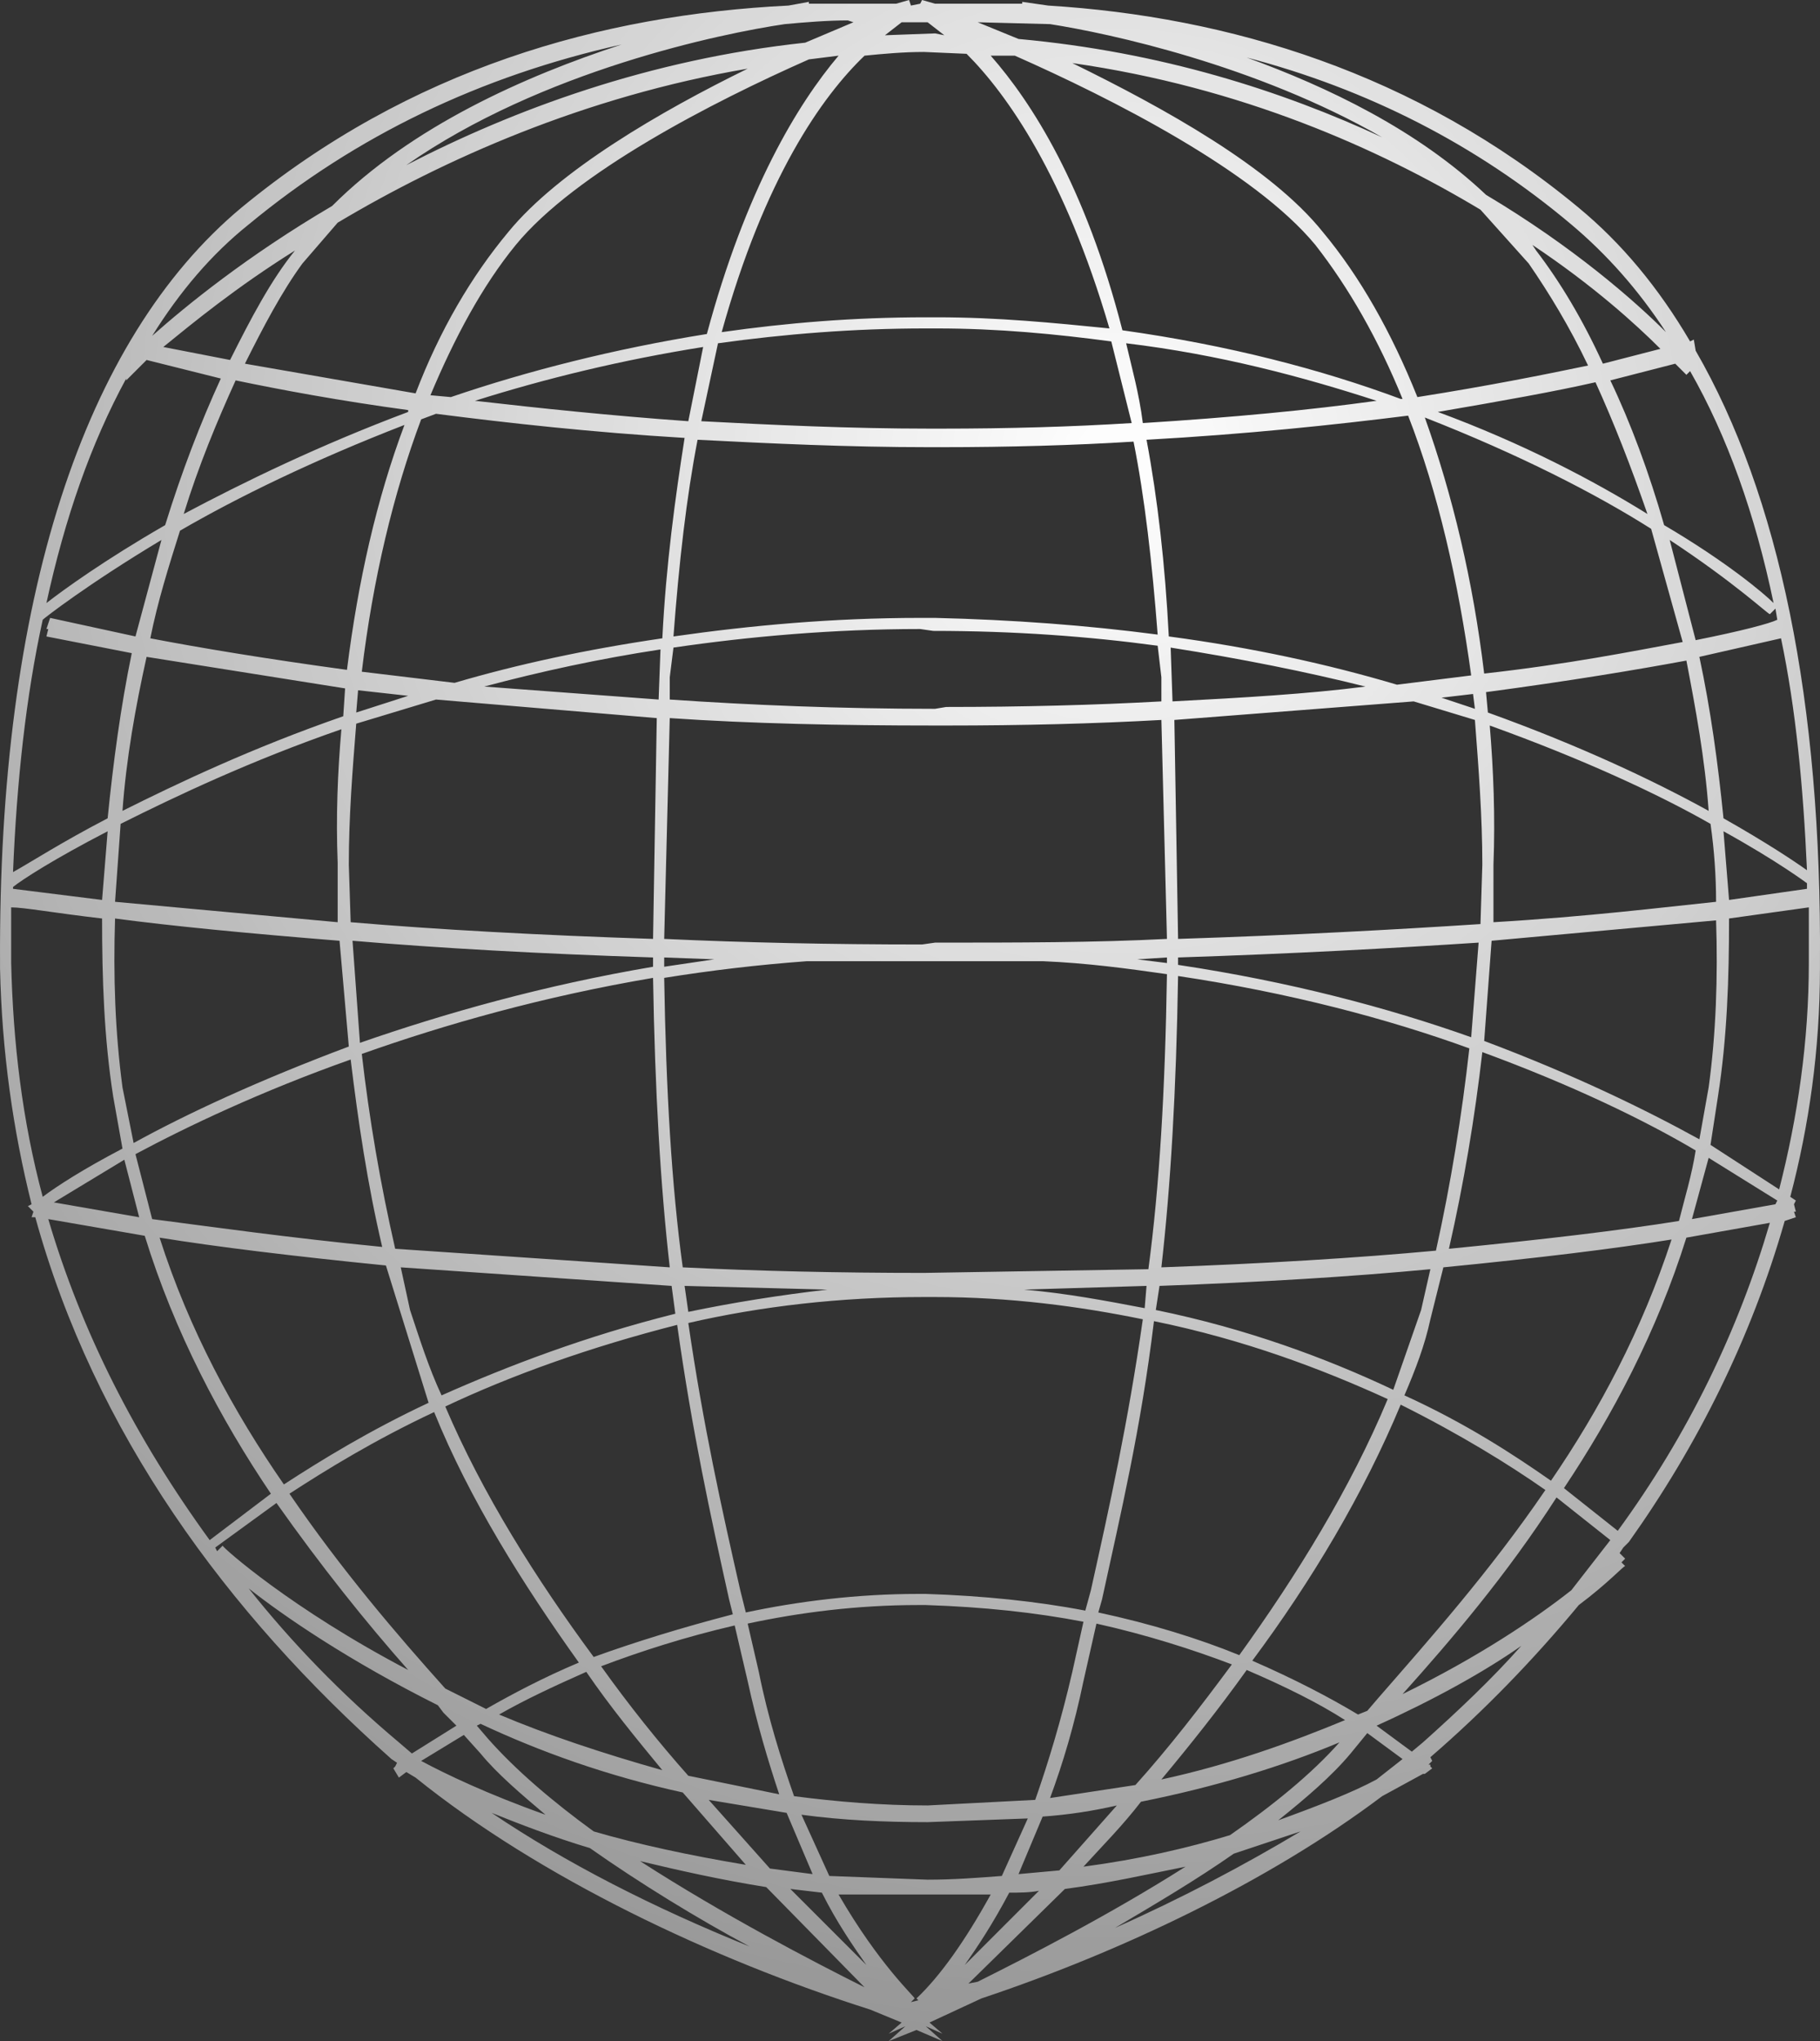 <?xml version="1.0" encoding="UTF-8" standalone="no"?>
<!-- Generator: flash2svg, http://dissentgraphics.com/tools/flash2svg -->

<svg
   xmlns:dc="http://purl.org/dc/elements/1.1/"
   xmlns:cc="http://creativecommons.org/ns#"
   xmlns:rdf="http://www.w3.org/1999/02/22-rdf-syntax-ns#"
   xmlns:svg="http://www.w3.org/2000/svg"
   xmlns="http://www.w3.org/2000/svg"
   xmlns:sodipodi="http://sodipodi.sourceforge.net/DTD/sodipodi-0.dtd"
   xmlns:inkscape="http://www.inkscape.org/namespaces/inkscape"
   id="Avatar"
   image-rendering="auto"
   version="1.1"
   x="0px"
   y="0px"
   width="49.052"
   height="55"
   viewBox="0 0 49.052 55"
   inkscape:version="0.48.4 r9939"
   sodipodi:docname="Avatar_backHead3.svg">
  <rect x="0" y="0" width="49.052" height="55" fill="#333333" stroke="none"/>
  <sodipodi:namedview
     pagecolor="#ffffff"
     bordercolor="#666666"
     borderopacity="1"
     objecttolerance="10"
     gridtolerance="10"
     guidetolerance="10"
     inkscape:pageopacity="0"
     inkscape:pageshadow="2"
     inkscape:window-width="640"
     inkscape:window-height="480"
     id="namedview3162"
     showgrid="false"
     fit-margin-top="0"
     fit-margin-left="0"
     fit-margin-right="0"
     fit-margin-bottom="0"
     inkscape:zoom="1.8730159"
     inkscape:cx="58.750798"
     inkscape:cy="-7.239009"
     inkscape:window-x="31"
     inkscape:window-y="67"
     inkscape:window-maximized="0"
     inkscape:current-layer="Avatar" />
  <defs
     id="defs3146">
    <radialGradient
       gradientUnits="userSpaceOnUse"
       color-interpolation="sRGB"
       r="49.454"
       cx="5.45"
       cy="-36.799"
       fx="5.45"
       fy="-36.799"
       gradientTransform="matrix(-0.419,0.908,0.908,0.419,41.1,-26.299)"
       id="radialGradient">
      <stop
         stop-color="#FFF"
         stop-opacity="1"
         offset="0"
         id="stop3149" />
      <stop
         stop-color="#FFF"
         stop-opacity="0.408"
         offset="1"
         id="stop3151" />
    </radialGradient>
    <radialGradient
       gradientUnits="userSpaceOnUse"
       color-interpolation="sRGB"
       r="49.465"
       cx="46.551"
       cy="-63.056"
       fx="46.551"
       fy="-63.056"
       gradientTransform="matrix(-0.419,0.908,0.908,0.419,82.1,-52.499)"
       id="radialGradient1">
      <stop
         stop-color="#FFF"
         stop-opacity="1"
         offset="0"
         id="stop3154" />
      <stop
         stop-color="#FFF"
         stop-opacity="0.408"
         offset="1"
         id="stop3156" />
    </radialGradient>
  </defs>
  <g
     id="backHead4"
     overflow="visible"
     style="overflow:visible"
     transform="translate(24.751,49.05)">
    <g
       id="backHead3_0">
      <g
         id="element">
        <path
           id="path"
           d="m 20.9,-39.9 -0.1,0.05 c -0.85,-1.45 -1.85,-2.65 -3,-3.6 C 13.4,-47.1 8.35,-48.6 3.5,-48.9 l -0.7,-0.1 0,0.05 -2.35,0 -0.35,-0.1 -0.05,0.1 -0.25,0.05 -0.05,-0.15 -0.35,0.1 -2.35,0 0,-0.05 -0.55,0.1 c -5.05,0.25 -10.2,1.7 -14.75,5.45 -4.25,3.55 -6.55,10.55 -6.5,20.35 l 0,0.15 c 0.05,2.25 0.35,4.35 0.85,6.35 l -0.1,0.05 0.15,0.15 -0.05,0.15 0.1,0 c 1.6,5.8 5.15,10.65 9.6,14.6 l 0.15,0.1 -0.05,0.1 -0.05,0.05 0.15,0.25 0.2,-0.15 0.25,0.15 c 3.35,2.7 8,4.9 12.25,6.25 l 0.85,0.35 -0.35,0.3 0.45,-0.2 -0.45,0.4 0.75,-0.3 0.7,0.3 L 0.2,5.55 0.65,5.75 0.3,5.45 1.7,4.8 C 5.45,3.55 9.45,1.65 12.5,-0.65 l 1.1,-0.6 0.05,0 0.2,-0.15 -0.05,-0.05 0,-0.05 -0.05,0 0.1,-0.1 -0.05,-0.1 c 1.45,-1.25 2.8,-2.65 4,-4.1 0.8,-0.6 1.2,-1.05 1.25,-1.05 l -0.1,-0.1 0.1,-0.1 L 18.9,-7.2 19,-7.35 19.15,-7.5 c 1.85,-2.6 3.3,-5.5 4.2,-8.65 l 0.3,-0.1 -0.05,-0.15 0.05,0 -0.05,-0.2 0.05,-0.1 -0.15,-0.1 c 0.5,-1.9 0.8,-3.95 0.8,-6.15 l 0,-0.15 c 0.05,-7.05 -1.1,-12.6 -3.35,-16.5 l -0.05,-0.3 z m -0.1,0.85 c 1,1.75 1.75,3.85 2.25,6.25 -0.25,-0.25 -1.25,-1.1 -2.95,-2.1 -0.4,-1.4 -0.9,-2.75 -1.45,-3.9 l 1.75,-0.45 0.3,0.3 0.1,-0.1 z m 2.35,6.7 c -0.2,0.1 -0.95,0.3 -2.2,0.55 l -0.7,-2.7 c 1.75,1.15 2.65,2 2.7,2 l 0.15,-0.15 0.05,0.3 z m 0.1,0.5 c 0.4,1.9 0.6,4 0.7,6.25 -0.35,-0.25 -1.1,-0.75 -2.25,-1.4 -0.15,-1.5 -0.35,-2.95 -0.65,-4.35 l 2.2,-0.5 z m 0.7,6.75 -2.1,0.3 -0.15,-1.85 c 1.45,0.8 2.25,1.4 2.25,1.4 l 0,0.15 z m -2.65,-2.1 c -1.45,-0.8 -3.45,-1.75 -5.95,-2.65 L 15.3,-30.4 c 2.25,-0.3 4.05,-0.6 5.4,-0.85 0.25,1.3 0.5,2.65 0.6,4.05 z m -8.25,-11.1 -0.05,0 c -2.15,-0.8 -4.65,-1.45 -7.5,-1.85 -1,-3.9 -2.45,-6.15 -3.55,-7.4 l 0.65,0 c 2.6,1.15 6.45,3.1 8.1,5.1 0.9,1.15 1.7,2.55 2.35,4.15 z m -2.15,-4.5 c -1.4,-1.75 -4.3,-3.35 -6.75,-4.55 4.55,0.65 8.25,2.3 11,3.95 l 1.3,1.45 c 0.55,0.8 1.1,1.7 1.6,2.75 -1.2,0.25 -2.7,0.55 -4.6,0.85 -0.7,-1.75 -1.55,-3.25 -2.55,-4.45 z m 5.65,0.35 c 1.65,1.1 2.8,2.15 3.45,2.8 l -1.55,0.4 c -0.55,-1.2 -1.15,-2.2 -1.8,-3.05 l -0.1,-0.15 z m 3.6,2.35 c -0.85,-0.85 -2.5,-2.3 -4.85,-3.7 -1.85,-1.75 -4.25,-2.9 -6.45,-3.7 3.25,0.85 6.2,2.35 8.75,4.5 0.95,0.8 1.8,1.75 2.55,2.9 z m -1.9,1.35 c 0.5,1.1 0.95,2.25 1.4,3.55 -1.45,-0.9 -3.35,-1.9 -5.65,-2.75 1.75,-0.3 3.15,-0.55 4.25,-0.8 z m -17.8,-9.4 -1.35,0.05 0.45,-0.35 0.7,0 0.45,0.35 -0.25,-0.05 z m 0.85,0.55 c 1.1,1.1 2.65,3.3 3.85,7.4 -1.5,-0.15 -3,-0.3 -4.65,-0.3 l -0.3,0 c -1.95,0 -3.75,0.15 -5.5,0.4 1.15,-4.15 2.7,-6.35 3.85,-7.45 0.5,-0.05 1.05,-0.1 1.6,-0.1 l 1.15,0.05 z m 2.25,-0.8 c 1.6,0.25 5.55,1.1 8.95,3.05 C 9.8,-46.6 6.55,-47.65 2.7,-48 l -1.1,-0.45 1.95,0.05 z M 0.3,-37.5 c -2.15,0 -4.25,-0.1 -6.15,-0.2 l 0.45,-2.1 c 1.8,-0.25 3.65,-0.4 5.6,-0.4 l 0.3,0 c 1.65,0 3.2,0.15 4.7,0.35 l 0.55,2.2 c -1.6,0.1 -3.3,0.15 -5.15,0.15 l -0.3,0 z m 5.3,-2.3 c 2.5,0.3 4.75,0.9 6.75,1.55 -1.8,0.25 -3.9,0.45 -6.3,0.6 -0.1,-0.8 -0.3,-1.5 -0.45,-2.15 z m -5,2.8 c 1.85,0 3.6,-0.05 5.2,-0.15 0.3,1.5 0.5,3.25 0.65,5.2 -1.9,-0.25 -3.9,-0.4 -6,-0.45 l -0.4,0 c -2.35,0 -4.55,0.2 -6.65,0.5 0.15,-2 0.35,-3.75 0.65,-5.3 1.95,0.1 4.05,0.2 6.25,0.2 l 0.3,0 z m -0.2,4.95 c 2.2,0 4.2,0.15 6.05,0.4 l 0.1,0.85 0,0.65 C 4.75,-30.05 2.8,-30 0.75,-30 l -0.3,0.05 c -2.55,0 -4.95,-0.1 -7.15,-0.25 l 0,-0.6 0.1,-0.8 c 2.05,-0.3 4.3,-0.5 6.65,-0.5 l 0.35,0.05 z m 0.35,2.55 c 2.1,0 4,-0.05 5.8,-0.15 l 0.15,5.9 c -1.95,0.1 -4,0.1 -6.25,0.1 L 0.1,-23.6 c -2.45,0 -4.8,-0.05 -6.95,-0.15 l 0.15,-5.95 c 2.2,0.15 4.6,0.2 7.15,0.2 l 0.3,0 z m 6.05,-2.1 c 1.9,0.3 3.65,0.65 5.25,1.05 -1.55,0.2 -3.3,0.3 -5.2,0.4 L 6.8,-31.6 z m 8.2,1.95 c 0.1,1.3 0.2,2.6 0.2,3.9 l -0.05,1.6 c -2.3,0.15 -5.05,0.3 -8.15,0.4 l -0.1,-5.9 6.45,-0.5 1.65,0.5 z m 0.4,0.15 c 2.5,0.9 4.55,1.85 5.95,2.65 0.1,0.7 0.15,1.4 0.15,2.1 -1.45,0.15 -3.45,0.4 -6,0.55 l 0,-1.55 c 0.05,-1.3 0,-2.55 -0.1,-3.75 z m -1.3,-0.75 0.85,-0.1 0.05,0.4 -0.9,-0.3 z m -1.2,-0.35 c -1.85,-0.55 -3.9,-1 -6.15,-1.3 -0.1,-1.95 -0.3,-3.7 -0.6,-5.3 2.7,-0.15 5.05,-0.4 7.05,-0.65 0.8,2.05 1.35,4.45 1.7,7 l -2,0.25 z m 6.85,-4.2 0.85,3.05 c -1.35,0.25 -3.1,0.6 -5.35,0.85 -0.3,-2.5 -0.85,-4.8 -1.6,-6.9 2.55,1 4.6,2.05 6.1,3 z m -4.3,11.1 6.05,-0.55 c 0.05,1.5 0,3.05 -0.2,4.5 l -0.25,1.4 c -1.45,-0.8 -3.4,-1.75 -5.8,-2.65 l 0.2,-2.7 z m -0.55,2.6 C 12.65,-21.9 10,-22.6 7,-23.05 l 0,-0.2 c 3.1,-0.1 5.8,-0.25 8.1,-0.4 l -0.2,2.55 z m -1.35,7.35 -0.75,2.15 C 11,-12.45 8.85,-13.25 6.4,-13.75 l 0.1,-0.65 c 2.75,-0.1 5.2,-0.25 7.3,-0.45 l -0.25,1.1 z m 0.6,-1.15 c 2.55,-0.25 4.6,-0.5 6.15,-0.75 -0.8,2.45 -1.95,4.6 -3.25,6.5 -1,-0.7 -2.3,-1.55 -3.95,-2.3 0.3,-0.7 0.55,-1.35 0.7,-2.05 l 0.35,-1.4 z m -0.2,-0.45 c -2.15,0.2 -4.65,0.35 -7.4,0.45 0.25,-2.2 0.4,-4.75 0.45,-7.85 3,0.45 5.65,1.15 7.85,1.95 -0.2,1.8 -0.5,3.65 -0.9,5.45 z m 1.25,-5.35 c 2.45,0.9 4.4,1.85 5.75,2.65 -0.1,0.65 -0.3,1.3 -0.45,1.9 -1.55,0.25 -3.65,0.5 -6.2,0.75 0.4,-1.75 0.7,-3.55 0.9,-5.3 z m -8.5,-2.55 0,0.15 -0.8,-0.1 0.8,-0.05 z m -6.25,9.15 c 2,0 3.9,0.25 5.6,0.6 -0.4,2.8 -0.9,5.05 -1.4,7.3 L 4.5,-5.65 C 3.2,-5.9 1.75,-6.05 0.2,-6.1 l -0.2,0 c -1.65,0 -3.25,0.2 -4.65,0.5 L -4.8,-6.2 c -0.5,-2.2 -1,-4.45 -1.4,-7.2 1.95,-0.45 4.1,-0.7 6.35,-0.7 l 0.3,0 z m 5.65,0.3 C 5.05,-14 4,-14.2 2.85,-14.3 l 3.3,-0.1 -0.05,0.6 z m 0.6,-9 c -0.05,3.15 -0.2,5.7 -0.5,7.95 l -6.05,0.1 c -2.3,0 -4.5,-0.05 -6.5,-0.15 -0.3,-2.2 -0.45,-4.75 -0.5,-7.8 1.25,-0.2 2.5,-0.35 3.85,-0.45 l 6.35,0 c 1.2,0.05 2.3,0.2 3.35,0.35 z M 4.8,-5.3 c 1.35,0.3 2.6,0.7 3.65,1.1 -0.85,1.15 -1.7,2.25 -2.6,3.25 L 3.55,-0.6 C 3.9,-1.55 4.2,-2.55 4.45,-3.75 L 4.8,-5.3 z M 4.15,-4 c -0.3,1.3 -0.65,2.45 -1,3.45 l -2.9,0.15 c -1.25,0 -2.45,-0.1 -3.6,-0.25 -0.35,-1 -0.7,-2.1 -0.95,-3.35 l -0.3,-1.3 c 1.4,-0.3 2.95,-0.5 4.6,-0.5 l 0.2,0 c 1.55,0.05 2.95,0.2 4.25,0.45 L 4.15,-4 z m 0.8,-1.95 c 0.5,-2.3 1.05,-4.6 1.4,-7.5 2.45,0.5 4.55,1.3 6.3,2.1 -1,2.4 -2.45,4.75 -4,6.9 C 7.55,-4.9 6.25,-5.3 4.85,-5.6 l 0.1,-0.35 z m 3.9,1.9 C 9.9,-3.6 10.8,-3.15 11.5,-2.7 10.05,-2.1 8.4,-1.5 6.55,-1.1 7.3,-2 8.1,-3 8.85,-4.05 z M 5.35,-0.4 3.8,1.35 2.7,1.45 3.35,-0.1 c 0.7,-0.05 1.35,-0.15 2,-0.3 z m 13.3,-7.15 -1.05,1.35 c -0.95,0.75 -2.5,1.8 -4.55,2.8 1.3,-1.45 2.8,-3.2 4.15,-5.3 l 1.45,1.15 z m -1.25,-1.4 c 1.3,-1.95 2.5,-4.2 3.3,-6.75 l 2.25,-0.4 c -0.85,2.9 -2.2,5.7 -4.1,8.3 L 17.4,-8.95 z m -5.55,6.1 C 11.1,-3.3 10.15,-3.8 9,-4.3 c 1.6,-2.15 3,-4.5 4,-6.9 1.6,0.8 2.9,1.6 3.9,2.3 -1.5,2.2 -3.15,4.05 -4.5,5.6 l -0.3,0.35 -0.25,0.1 z m 0.25,0.5 0.95,0.7 -0.7,0.55 C 11.7,-0.75 10.8,-0.4 9.7,0 c 0.75,-0.6 1.45,-1.2 1.95,-1.8 l 0.45,-0.55 z m 1.2,0.5 -0.95,-0.7 c 1.55,-0.7 2.9,-1.45 3.9,-2.15 -0.8,0.9 -1.7,1.75 -2.65,2.6 l -0.3,0.25 z M 11.35,-2.1 C 10.6,-1.25 9.55,-0.4 8.4,0.4 7.25,0.75 5.95,1.05 4.45,1.25 4.95,0.7 5.5,0.15 6,-0.5 8,-0.9 9.8,-1.45 11.35,-2.1 z m 10.5,-22.2 2.15,-0.3 0,1.5 c 0,2.1 -0.3,4.15 -0.8,6.1 l -1.85,-1.2 0.2,-1.3 c 0.25,-1.6 0.3,-3.2 0.3,-4.8 z m 1.25,7.7 -2.25,0.4 0.45,-1.65 1.85,1.15 -0.05,0.1 z M 8.5,0.9 10.3,0.3 C 8.8,1.2 7.1,2.1 5.3,2.9 6.4,2.25 7.5,1.6 8.5,0.9 z M 0.25,1.6 -2.4,1.5 -3.15,-0.15 c 1.1,0.15 2.25,0.2 3.4,0.2 l 2.7,-0.1 -0.7,1.55 c -0.65,0.05 -1.3,0.1 -2,0.1 z m 1.1,2.8 2.6,-2.55 C 5.1,1.7 6.2,1.45 7.2,1.25 5.15,2.55 3,3.65 1.6,4.35 L 1.35,4.4 z m 1.1,-2.45 c 0.25,0 0.55,0 0.8,-0.05 l -2,2 C 1.6,3.4 2,2.8 2.45,1.95 z m -4.2,-50.4 -1.3,0.55 c -4.2,0.45 -7.85,1.8 -10.75,3.3 3.65,-2.55 8.5,-3.55 10.2,-3.8 0.55,-0.05 1.15,-0.1 1.7,-0.1 l 0.15,0.05 z m -0.4,0.9 c -1.1,1.3 -2.5,3.6 -3.55,7.5 -2.5,0.4 -4.85,1 -6.9,1.7 l -0.55,-0.05 c 0.65,-1.55 1.4,-2.95 2.3,-4.05 1.6,-1.95 5.3,-3.85 7.9,-5 l 0.8,-0.1 z m -4.05,9.85 c -2.1,-0.15 -4,-0.35 -5.75,-0.55 1.9,-0.6 3.95,-1.1 6.15,-1.45 l -0.4,2 z m -9.45,-5.35 c 2.85,-1.7 6.65,-3.4 11.05,-4.15 -2.35,1.15 -5.1,2.75 -6.45,4.4 -1,1.2 -1.85,2.65 -2.5,4.35 l -4.6,-0.8 c 0.5,-1 1,-1.95 1.55,-2.7 l 0.95,-1.1 z m -2.9,3.7 -1.8,-0.35 c 0.8,-0.65 1.95,-1.6 3.55,-2.6 -0.65,0.8 -1.2,1.85 -1.75,2.95 z m 4.8,1.4 c -2.4,0.9 -4.45,1.9 -6.05,2.75 0.4,-1.3 0.9,-2.5 1.4,-3.6 1.2,0.25 2.8,0.55 4.65,0.8 l 0,0.05 z m 0.75,0.05 c 1.95,0.25 4.2,0.5 6.7,0.65 -0.25,1.6 -0.5,3.4 -0.6,5.4 -2.05,0.3 -3.9,0.7 -5.6,1.2 l -2.5,-0.3 c 0.3,-2.5 0.85,-4.8 1.6,-6.8 l 0.4,-0.15 z m 0,7.7 5.95,0.5 -0.1,5.95 c -3.05,-0.1 -5.8,-0.25 -8.15,-0.45 l -0.05,-1.55 c 0,-1.3 0.1,-2.55 0.2,-3.8 L -13,-30.2 z m -2.1,-0.25 1.35,0.15 -1.4,0.45 0.05,-0.6 z m -0.4,0.7 c -2.45,0.85 -4.45,1.8 -5.95,2.55 0.1,-1.4 0.35,-2.8 0.65,-4.15 l 5.35,0.85 -0.05,0.75 z m -0.15,3.95 0,1.6 -6,-0.55 0.15,-2.1 c 1.5,-0.75 3.5,-1.7 5.95,-2.55 -0.1,1.15 -0.15,2.35 -0.1,3.6 z m 8.65,-4.4 -4.7,-0.35 c 1.5,-0.4 3.1,-0.75 4.75,-1 L -7,-30.2 z m -1,-17.65 c -2.6,0.85 -5.65,2.2 -7.8,4.35 -2.3,1.35 -3.95,2.7 -4.85,3.5 0.75,-1.2 1.6,-2.2 2.6,-3 2.9,-2.4 6.25,-4 10.05,-4.85 z m -5.85,10.25 c -0.75,2 -1.25,4.2 -1.55,6.6 -2.2,-0.3 -4,-0.6 -5.3,-0.85 0.2,-1 0.5,-1.95 0.8,-2.9 1.55,-0.9 3.6,-1.9 6.05,-2.85 z m -6.95,-1.75 2,0.5 c -0.55,1.2 -1.05,2.5 -1.5,3.95 -1.65,0.95 -2.75,1.75 -3.2,2.1 0.5,-2.3 1.2,-4.3 2.15,-6.05 l 0,0.05 0.55,-0.55 z m -2.7,7.25 0.05,0 -0.05,0.2 2.3,0.45 c -0.3,1.45 -0.5,2.95 -0.65,4.45 -1.25,0.65 -2.1,1.2 -2.55,1.45 0.1,-2.45 0.35,-4.75 0.8,-6.8 0.05,-0.05 1.2,-0.95 3.2,-2.15 l -0.7,2.6 -2.3,-0.5 -0.1,0.3 z m -0.9,6.95 c 0.25,-0.2 1.1,-0.75 2.55,-1.5 l -0.15,1.85 -2.4,-0.3 0,-0.05 z m 2.7,5.65 0.25,1.4 c -1.05,0.55 -1.75,1 -2.15,1.3 -0.55,-2.05 -0.8,-4.15 -0.85,-6.3 l 0,-1.5 c 0.35,0 1.15,0.15 2.45,0.3 0,1.6 0.05,3.2 0.3,4.8 z m 0.05,-4.8 c 1.5,0.2 3.55,0.4 6.05,0.6 l 0.25,2.85 c -2.4,0.9 -4.35,1.8 -5.8,2.6 l -0.3,-1.5 c -0.2,-1.5 -0.25,-3 -0.2,-4.55 z m 0.65,8.05 -2.3,-0.4 1.9,-1.15 0.4,1.55 z m -0.1,-1.7 c 1.4,-0.75 3.4,-1.7 5.8,-2.55 0.2,1.65 0.45,3.35 0.85,5.05 -2.55,-0.25 -4.65,-0.55 -6.2,-0.75 l -0.45,-1.75 z m 0.25,2.2 c 0.8,2.6 2.05,4.95 3.4,6.95 l -1.65,1.25 c -2,-2.75 -3.45,-5.6 -4.35,-8.65 l 2.6,0.45 z m 14,-7.5 1.35,0.05 -1.35,0.2 0,-0.25 z m -0.3,0.25 c -2.95,0.5 -5.6,1.25 -7.9,2.05 l -0.2,-2.75 c 2.35,0.2 5.05,0.35 8.1,0.45 l 0,0.25 z m 0.6,9.35 c -2.4,0.6 -4.5,1.4 -6.3,2.2 -0.35,-0.75 -0.6,-1.55 -0.85,-2.3 l -0.25,-1.15 7.3,0.5 0.1,0.75 z m 0.25,-0.75 3.85,0.1 c -1.3,0.15 -2.55,0.35 -3.75,0.6 l -0.1,-0.7 z m -0.4,-0.5 -7.4,-0.5 c -0.4,-1.75 -0.7,-3.5 -0.9,-5.25 2.25,-0.8 4.9,-1.55 7.85,-2.05 0.05,3.05 0.2,5.6 0.45,7.8 z m -12.2,7.65 -0.05,-0.1 1.65,-1.2 c 1.2,1.7 2.4,3.2 3.55,4.5 -3.15,-1.65 -5,-3.3 -5,-3.35 l -0.15,0.15 z m 4.9,5.15 c -1.55,-1.3 -2.9,-2.7 -4.05,-4.15 0.95,0.75 2.7,1.95 5.1,3.15 l 0.15,0.2 0.35,0.35 -1.2,0.75 -0.35,-0.3 z m 2.2,-0.5 c 1.6,0.75 3.4,1.4 5.45,1.85 l 1.7,1.95 c -1.5,-0.25 -2.9,-0.55 -4.1,-0.9 -1.1,-0.8 -2.1,-1.65 -2.85,-2.5 l -0.3,-0.35 0.1,-0.05 z m 0,0.8 c 0.45,0.55 1.1,1.1 1.75,1.65 -1.55,-0.55 -2.7,-1.1 -3.35,-1.45 l 1.15,-0.7 0.45,0.5 z m -0.95,-1.75 c -1.3,-1.45 -2.8,-3.2 -4.2,-5.25 1,-0.65 2.3,-1.45 3.9,-2.2 0.95,2.35 2.4,4.65 3.9,6.75 -0.95,0.4 -1.8,0.85 -2.5,1.25 l -1.1,-0.55 z m -4.35,-5.5 c -1.35,-1.95 -2.55,-4.15 -3.35,-6.65 1.55,0.25 3.6,0.5 6.1,0.75 l 1.15,3.7 c -1.6,0.75 -2.9,1.55 -3.9,2.2 z m 10.2,7.7 c -1.6,-0.45 -3.1,-0.95 -4.4,-1.5 0.7,-0.4 1.45,-0.75 2.35,-1.15 0.65,0.95 1.35,1.8 2.05,2.65 z m -1.65,-2.8 c 1.05,-0.4 2.3,-0.8 3.6,-1.1 l 0.35,1.5 c 0.25,1.15 0.55,2.15 0.85,3.05 L -6.2,-1.2 C -7,-2.1 -7.8,-3.1 -8.55,-4.15 z M -5,-5.55 c -1.35,0.35 -2.65,0.75 -3.75,1.15 -1.55,-2.1 -3,-4.4 -4,-6.75 1.8,-0.85 3.9,-1.6 6.25,-2.2 0.4,2.85 0.9,5.15 1.4,7.4 l 0.1,0.4 z m 1.45,5.35 0.7,1.65 L -4,1.3 l -1.65,-1.85 2.1,0.35 z m 0.95,2.15 c 0.4,0.8 0.85,1.45 1.2,1.95 L -3.45,1.85 -2.6,1.95 z M -0.1,4.8 C -0.1,4.75 -1.05,3.9 -2.15,2 l 4.1,0 q -1.05,1.9 -2,2.8 L 0,4.85 -0.2,4.9 -0.1,4.8 z M -1.45,4.5 c -1.4,-0.7 -3.8,-1.95 -6.05,-3.4 1.05,0.25 2.15,0.5 3.4,0.7 l 2.65,2.7 z m -3.1,-1.1 c -2.6,-1.05 -4.95,-2.25 -6.95,-3.6 0.75,0.3 1.65,0.65 2.65,0.95 1.35,0.95 2.9,1.9 4.3,2.65 z"
           inkscape:connector-curvature="0"
           style="fill:url(#radialGradient1)" />
      </g>
    </g>
  </g>
</svg>
